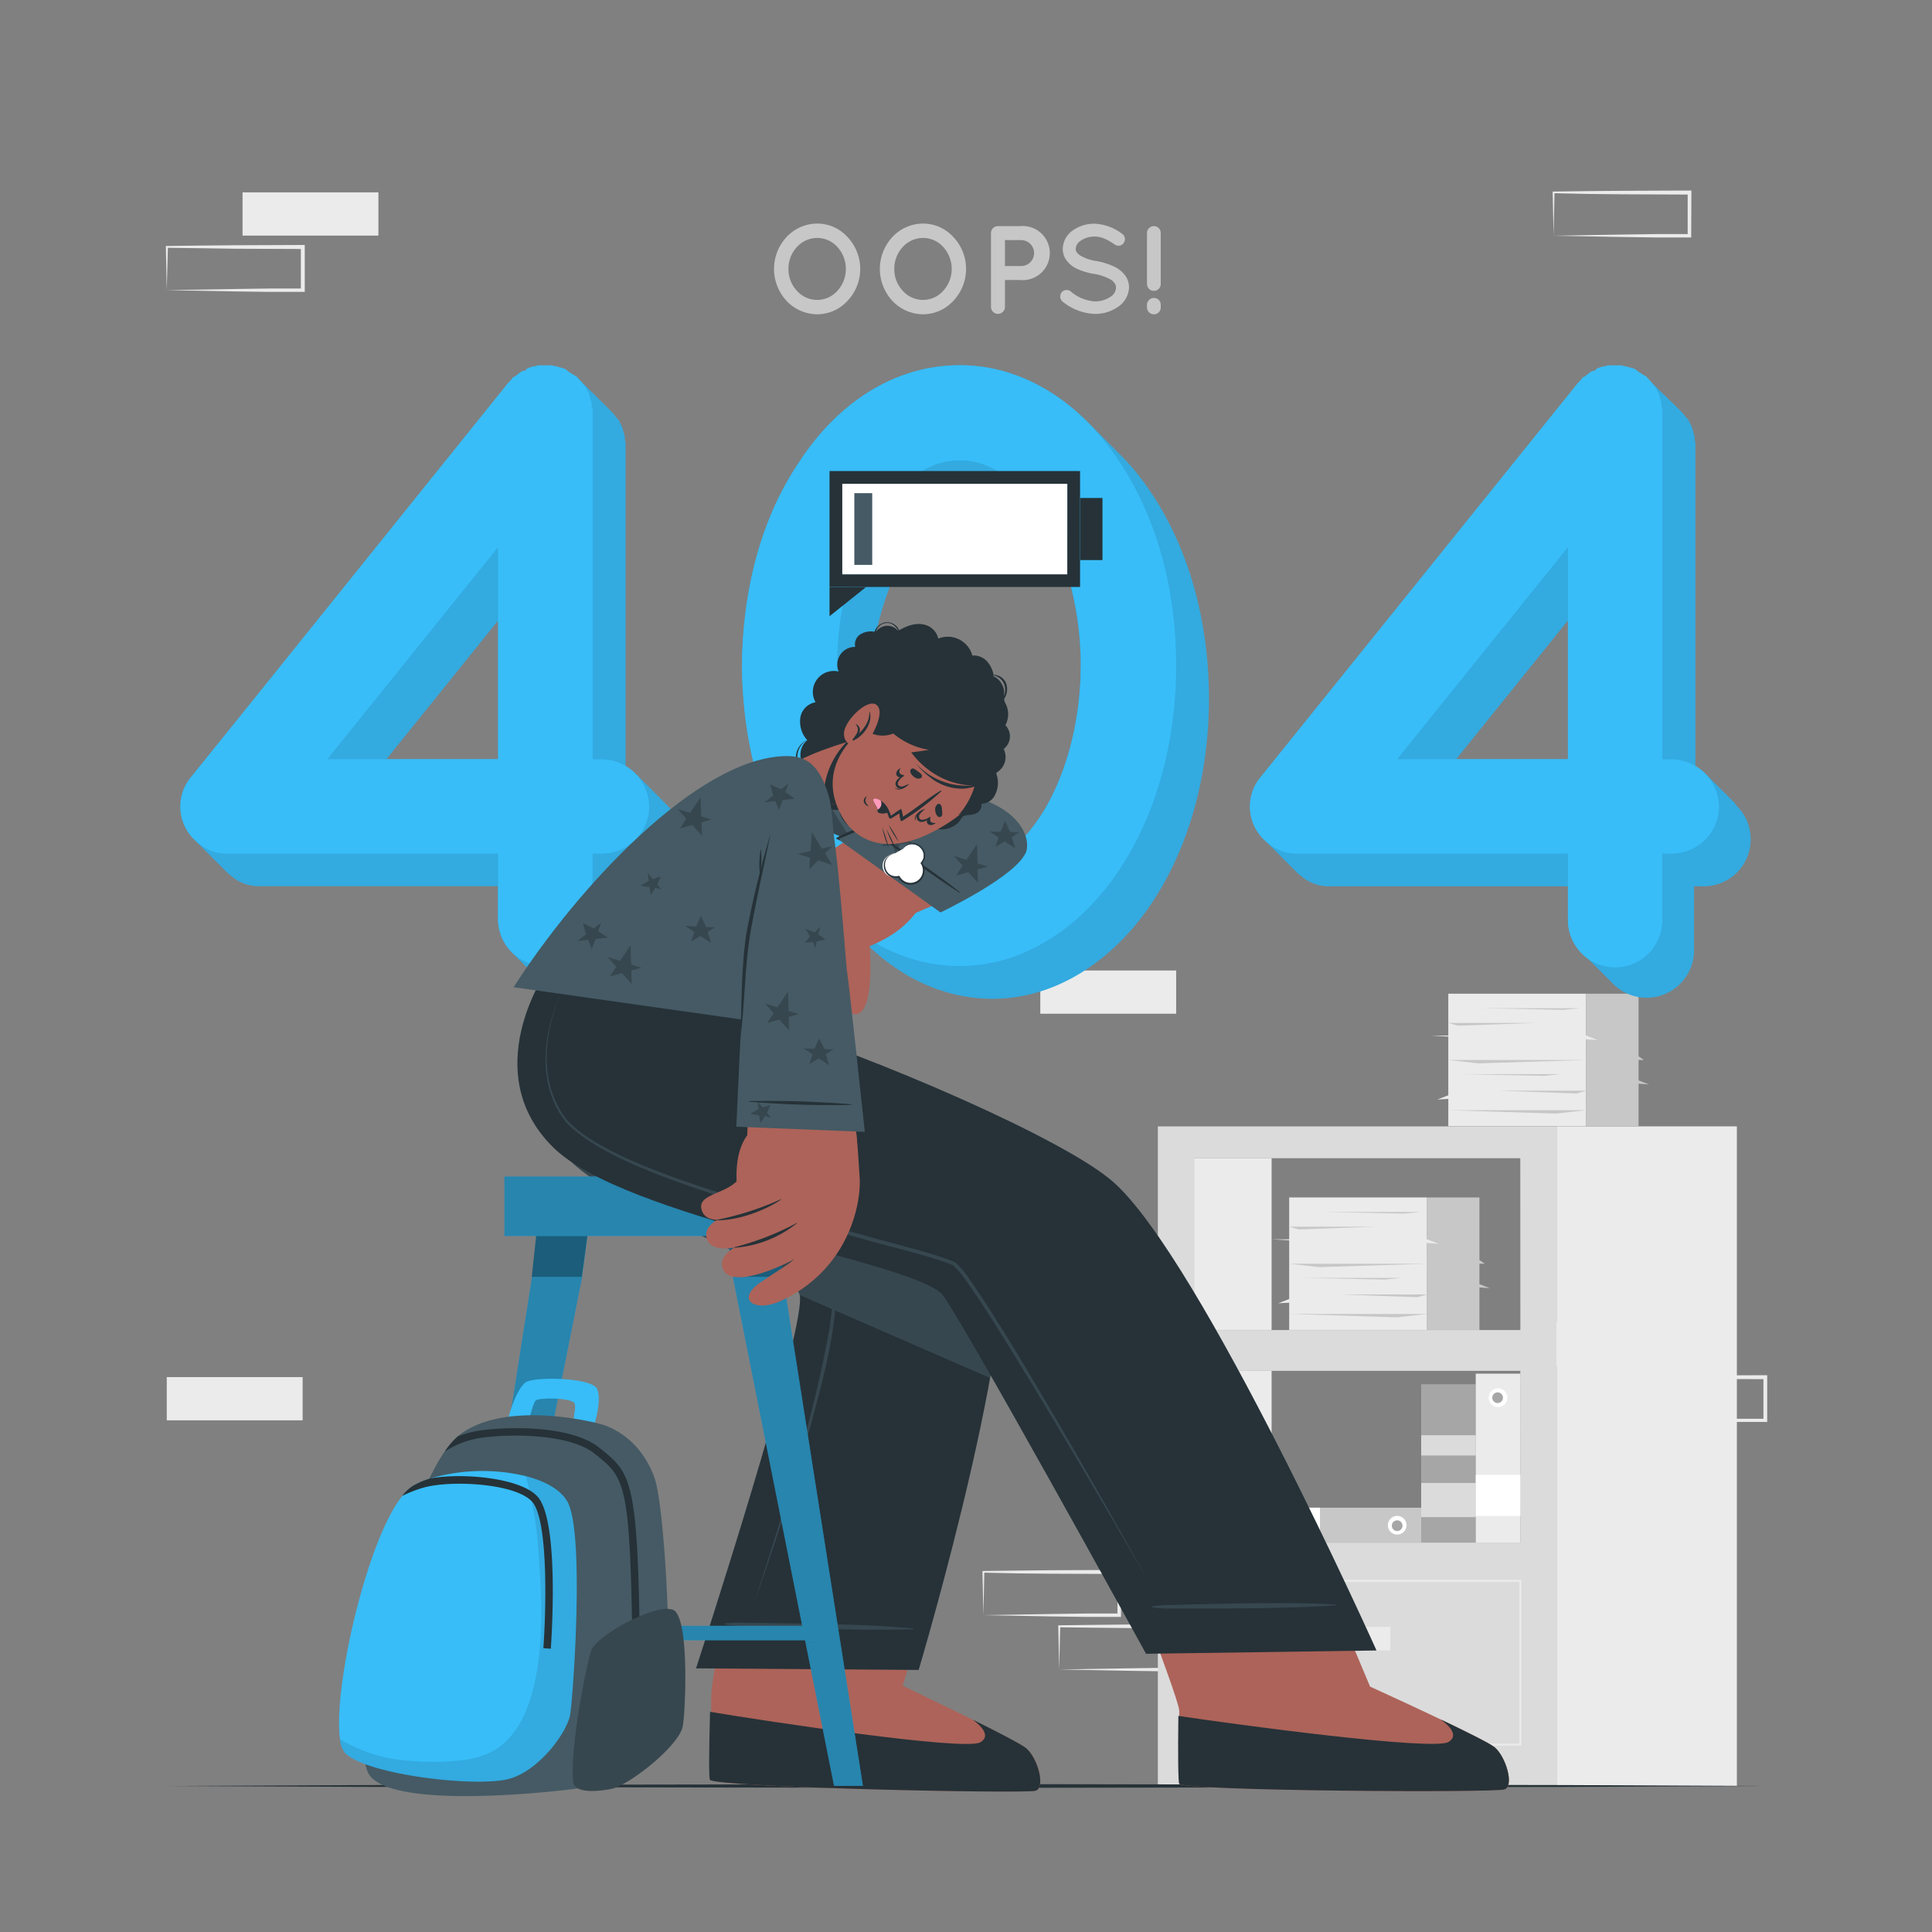 <svg xmlns="http://www.w3.org/2000/svg" viewBox="0 0 500 500"><rect x="0" y="0" width="500" height="500" fill="#808080" stroke="none"/><g id="freepik--background-complete--inject-68"><rect x="402.07" y="342.28" width="35.16" height="11.19" transform="translate(839.3 695.75) rotate(180)" style="fill:#ebebeb"></rect><rect x="269.23" y="251.16" width="35.16" height="11.19" transform="translate(573.62 513.51) rotate(180)" style="fill:#ebebeb"></rect><path d="M421.68,367.58l17.7-.29,8.75-.12,8.71,0-.46.45,0-11.19.5.5-17.58-.07-8.79-.08-8.79-.11.24-.24Zm0,0-.23-11.19v-.23h.24l8.79-.11,8.79-.08,17.58-.07h.5v.5l0,11.19V368h-.45L448,368l-8.83-.12Z" style="fill:#ebebeb"></path><path d="M254.5,418l17.7-.3,8.75-.12,8.71,0-.46.46,0-11.19.5.49-17.58-.06-8.79-.09L254.5,407l.24-.23Zm0,0-.24-11.19v-.24h.24l8.79-.11,8.79-.09,17.58-.06h.5v.51L290.11,418v.45h-.45l-8.87,0-8.83-.12Z" style="fill:#ebebeb"></path><path d="M274.11,432.06l17.7-.3,8.75-.12,8.71,0-.46.45,0-11.18.5.49-17.58-.06-8.79-.09-8.79-.11.24-.23Zm0,0-.24-11.19v-.24h.24l8.79-.11,8.79-.09,17.58-.06h.5v.51l0,11.18v.46h-.45l-8.87,0-8.83-.12Z" style="fill:#ebebeb"></path><rect x="293.65" y="406.76" width="35.16" height="11.19" transform="translate(622.45 824.7) rotate(180)" style="fill:#ebebeb"></rect><rect x="43.16" y="356.39" width="35.16" height="11.19" transform="translate(121.48 723.97) rotate(180)" style="fill:#ebebeb"></rect><rect x="62.77" y="49.79" width="35.16" height="11.19" transform="translate(160.7 110.76) rotate(180)" style="fill:#ebebeb"></rect><path d="M43.16,75.09l17.7-.3,8.75-.12,8.71,0-.46.46,0-11.19.5.5-17.58-.07L52,64.24l-8.79-.11.24-.23Zm0,0L42.92,63.9v-.24h.24L52,63.55l8.79-.08,17.58-.07h.5v.5l0,11.19v.45h-.45l-8.87,0-8.83-.12Z" style="fill:#ebebeb"></path><path d="M402.07,61l17.7-.3,8.75-.12,8.71,0-.46.46,0-11.19.5.5-17.58-.07-8.79-.09L402.07,50l.24-.23Zm0,0-.24-11.19v-.24h.24l8.79-.11,8.79-.08,17.58-.07h.5v.5L437.68,61v.45h-.45l-8.87,0-8.83-.12Z" style="fill:#ebebeb"></path><path d="M299.65,291.5V462.21H402.84V291.5Zm93.82,107.71H309V354.77h84.45Zm0-55H309V299.75h84.45Z" style="fill:#dbdbdb"></path><rect x="402.84" y="291.5" width="46.66" height="170.7" style="fill:#ebebeb"></rect><rect x="309.02" y="299.75" width="20.07" height="44.44" style="fill:#ebebeb"></rect><path d="M393.72,451.75H309.29V408.88h84.43Zm-83.93-.5h83.43V409.38H309.79Z" style="fill:#ebebeb"></path><rect x="343.17" y="421.05" width="16.67" height="6.09" style="fill:#ebebeb"></rect><rect x="309.02" y="354.78" width="20.07" height="44.44" style="fill:#ebebeb"></rect><rect x="354.38" y="371.67" width="40.97" height="14.12" transform="translate(753.59 3.87) rotate(90)" style="fill:#a6a6a6"></rect><rect x="370.44" y="381.15" width="8.84" height="14.12" transform="translate(763.07 13.35) rotate(90)" style="fill:#dbdbdb"></rect><rect x="372.24" y="367" width="5.24" height="14.12" transform="translate(748.92 -0.8) rotate(90)" style="fill:#dbdbdb"></rect><rect x="374.82" y="257.17" width="35.68" height="34.29" style="fill:#ebebeb"></rect><rect x="410.5" y="257.17" width="13.56" height="34.29" style="fill:#c7c7c7"></rect><polygon points="374.81 274.32 410.5 274.32 382.63 275.2 374.81 274.32" style="fill:#c7c7c7"></polygon><polygon points="410.5 287.32 374.81 287.32 402.68 288.2 410.5 287.32" style="fill:#c7c7c7"></polygon><polygon points="374.81 264.73 397.42 264.73 377.32 265.45 374.81 264.73" style="fill:#c7c7c7"></polygon><polygon points="410.5 282.27 387.89 282.27 407.99 282.99 410.5 282.27" style="fill:#c7c7c7"></polygon><polygon points="383.37 260.92 408.87 260.92 404.62 261.35 383.37 260.92" style="fill:#c7c7c7"></polygon><polygon points="378.28 277.99 403.78 277.99 399.53 278.43 378.28 277.99" style="fill:#c7c7c7"></polygon><polygon points="393.96 268 410.5 268 413.45 269.15 393.96 268" style="fill:#ebebeb"></polygon><polygon points="370.26 268 386.8 268 389.75 269.15 370.26 268" style="fill:#ebebeb"></polygon><polygon points="391.48 283.41 374.94 283.41 371.99 284.56 391.48 283.41" style="fill:#ebebeb"></polygon><polygon points="410.5 279.5 423.78 279.5 426.73 280.65 410.5 279.5" style="fill:#c7c7c7"></polygon><polygon points="415.13 274.32 425.43 274.32 424.06 273.38 415.13 274.32" style="fill:#c7c7c7"></polygon><rect x="333.64" y="309.9" width="35.68" height="34.29" style="fill:#ebebeb"></rect><rect x="369.32" y="309.9" width="13.56" height="34.29" style="fill:#c7c7c7"></rect><polygon points="333.64 327.05 369.32 327.05 341.46 327.93 333.64 327.05" style="fill:#c7c7c7"></polygon><polygon points="369.32 340.05 333.64 340.05 361.51 340.93 369.32 340.05" style="fill:#c7c7c7"></polygon><polygon points="333.64 317.46 356.24 317.46 336.15 318.18 333.64 317.46" style="fill:#c7c7c7"></polygon><polygon points="369.32 335 346.72 335 366.81 335.72 369.32 335" style="fill:#c7c7c7"></polygon><polygon points="342.2 313.65 367.69 313.65 363.44 314.08 342.2 313.65" style="fill:#c7c7c7"></polygon><polygon points="337.11 330.72 362.6 330.72 358.35 331.15 337.11 330.72" style="fill:#c7c7c7"></polygon><polygon points="352.79 320.73 369.32 320.73 372.28 321.88 352.79 320.73" style="fill:#ebebeb"></polygon><polygon points="329.09 320.73 345.62 320.73 348.58 321.88 329.09 320.73" style="fill:#ebebeb"></polygon><polygon points="350.31 336.14 333.77 336.14 330.81 337.29 350.31 336.14" style="fill:#ebebeb"></polygon><polygon points="369.32 332.23 382.6 332.23 385.56 333.38 369.32 332.23" style="fill:#c7c7c7"></polygon><polygon points="373.96 327.05 384.26 327.05 382.88 326.11 373.96 327.05" style="fill:#c7c7c7"></polygon><rect x="381.92" y="355.5" width="11.55" height="43.71" style="fill:#ebebeb"></rect><path d="M387.7,364.13a2.41,2.41,0,1,1,2.4-2.41A2.41,2.41,0,0,1,387.7,364.13Z" style="fill:#fff"></path><path d="M387.7,363.1a1.38,1.38,0,1,1,0-2.75,1.38,1.38,0,0,1,0,2.75Z" style="fill:#a6a6a6"></path><rect x="382.38" y="381.23" width="10.63" height="11.55" transform="translate(774.71 -0.69) rotate(90)" style="fill:#fff"></rect><rect x="324.09" y="390.19" width="43.71" height="9.09" style="fill:#c7c7c7"></rect><path d="M359.18,394.73a2.41,2.41,0,1,1,2.4,2.41A2.39,2.39,0,0,1,359.18,394.73Z" style="fill:#fff"></path><path d="M360.21,394.73a1.38,1.38,0,0,1,2.75,0,1.38,1.38,0,1,1-2.75,0Z" style="fill:#a6a6a6"></path><rect x="330.98" y="390.19" width="10.63" height="9.09" transform="translate(672.59 789.46) rotate(180)" style="fill:#fff"></rect></g><g id="freepik--Floor--inject-68"><polygon points="43.34 462.21 95.01 461.97 146.67 461.88 250 461.71 353.33 461.88 404.99 461.97 456.66 462.21 404.99 462.46 353.33 462.54 250 462.71 146.67 462.54 95.01 462.45 43.34 462.21" style="fill:#263238"></polygon></g><g id="freepik--Number--inject-68"><path d="M172.41,208.15s0,0,0,0a10.83,10.83,0,0,0-.83-.83h0a8.33,8.33,0,0,0-.84-.84s0,0,0,0a11,11,0,0,0-.83-.84s0,0,0,0a9.29,9.29,0,0,0-.83-.83s0,0,0,0a8.33,8.33,0,0,0-.84-.84h0a11,11,0,0,0-.83-.84h0a11,11,0,0,0-.84-.83h0a8.33,8.33,0,0,0-.84-.84h0a10.83,10.83,0,0,0-.83-.83s0,0,0,0a13,13,0,0,0-3-2.38v-83.6c0-.44-.22-.67-.22-1.11a2.4,2.4,0,0,0-.22-1.33c0-.23-.22-.67-.22-.89a8,8,0,0,0-.45-1.34,1.66,1.66,0,0,1-.44-.89,5.58,5.58,0,0,0-.89-1.1c-.23-.23-.44-.67-.67-.9l-.89-.89c0-.13-.17-.27-.36-.36l-.44-.44,0,0c0-.14-.17-.27-.37-.36s-.25-.26-.44-.44l0,0c0-.13-.17-.27-.36-.36l-.44-.44,0,0c0-.13-.17-.27-.36-.36l-.44-.44,0,0c0-.14-.17-.27-.36-.36l-.44-.44,0,0c0-.13-.17-.27-.36-.36l-.44-.44-.05,0c0-.13-.17-.27-.36-.36l-.44-.44,0,0c0-.14-.17-.27-.36-.36l-.44-.44-.05-.05c0-.13-.17-.27-.36-.36l-.44-.44-.05,0c0-.14-.17-.28-.36-.37l-.48-.48c0-.22-.44-.44-.67-.44a.21.21,0,0,0-.21-.23c-.45-.21-.68-.44-1.12-.66-.23-.23-.67-.44-1.11-.89-.22,0-.66-.22-.89-.22-.44-.22-1.11-.22-1.33-.45a2.15,2.15,0,0,1-1.12-.21h-3.77a1.39,1.39,0,0,1-.89.21c-.66.23-1.1.23-1.33.45-.44,0-.67.22-.89.67a2.32,2.32,0,0,0-1.33.44c-.22.22-.67.45-.89.66a2.26,2.26,0,0,1-1.11.67,2.78,2.78,0,0,1-.67.89c-.22.23-.22.44-.44.44L49.4,201.14a11.89,11.89,0,0,0,1.1,16.35,8.43,8.43,0,0,0,.85.84,6.83,6.83,0,0,0,.85.85A8.43,8.43,0,0,0,53,220a8.43,8.43,0,0,0,.85.84,6.83,6.83,0,0,0,.85.85,8.43,8.43,0,0,0,.84.85,7.5,7.5,0,0,0,.85.84,6.83,6.83,0,0,0,.85.85,8.43,8.43,0,0,0,.84.85,12.71,12.71,0,0,0,1.74,1.6,10.88,10.88,0,0,0,7.55,2.66h61.51v8.42a12.13,12.13,0,0,0,4,9.12l0,0c.26.29.53.56.81.82l0,0a10.7,10.7,0,0,0,.83.82l0,0q.39.42.81.81l0,0a10.83,10.83,0,0,0,.83.83l0,0q.39.42.81.81l0,0a10.72,10.72,0,0,0,.82.83l0,0c.25.28.53.56.81.82,0,0,0,0,0,0,.26.29.54.56.82.82l0,0q.39.42.81.81s0,0,0,0a12.28,12.28,0,0,0,21.28-8.29V229.37H164a12.16,12.16,0,0,0,8.38-21.22Zm-43.49-47.57v35.9H100Z" style="fill:#38BDF8"></path><path d="M172.41,208.15s0,0,0,0a10.83,10.83,0,0,0-.83-.83h0a8.33,8.33,0,0,0-.84-.84s0,0,0,0a11,11,0,0,0-.83-.84s0,0,0,0a9.29,9.29,0,0,0-.83-.83s0,0,0,0a8.33,8.33,0,0,0-.84-.84h0a11,11,0,0,0-.83-.84h0a11,11,0,0,0-.84-.83h0a8.33,8.33,0,0,0-.84-.84h0a10.83,10.83,0,0,0-.83-.83s0,0,0,0a13,13,0,0,0-3-2.38v-83.6c0-.44-.22-.67-.22-1.11a2.4,2.4,0,0,0-.22-1.33c0-.23-.22-.67-.22-.89a8,8,0,0,0-.45-1.34,1.66,1.66,0,0,1-.44-.89,5.58,5.58,0,0,0-.89-1.1c-.23-.23-.44-.67-.67-.9l-.89-.89c0-.13-.17-.27-.36-.36l-.44-.44,0,0c0-.14-.17-.27-.37-.36s-.25-.26-.44-.44l0,0c0-.13-.17-.27-.36-.36l-.44-.44,0,0c0-.13-.17-.27-.36-.36l-.44-.44,0,0c0-.14-.17-.27-.36-.36l-.44-.44,0,0c0-.13-.17-.27-.36-.36l-.44-.44-.05,0c0-.13-.17-.27-.36-.36l-.44-.44,0,0c0-.14-.17-.27-.36-.36l-.44-.44-.05-.05c0-.13-.17-.27-.36-.36l-.44-.44-.05,0c0-.14-.17-.28-.36-.37l-.48-.48c0-.22-.44-.44-.67-.44a.21.21,0,0,0-.21-.23c-.45-.21-.68-.44-1.12-.66-.23-.23-.67-.44-1.11-.89-.22,0-.66-.22-.89-.22-.44-.22-1.11-.22-1.33-.45a2.15,2.15,0,0,1-1.12-.21h-3.77a1.39,1.39,0,0,1-.89.21c-.66.23-1.1.23-1.33.45-.44,0-.67.22-.89.67a2.32,2.32,0,0,0-1.33.44c-.22.22-.67.45-.89.66a2.26,2.26,0,0,1-1.11.67,2.78,2.78,0,0,1-.67.89c-.22.23-.22.44-.44.44L49.4,201.14a11.89,11.89,0,0,0,1.1,16.35,8.43,8.43,0,0,0,.85.84,6.83,6.83,0,0,0,.85.85A8.43,8.43,0,0,0,53,220a8.43,8.43,0,0,0,.85.84,6.83,6.83,0,0,0,.85.85,8.43,8.43,0,0,0,.84.85,7.5,7.5,0,0,0,.85.84,6.83,6.83,0,0,0,.85.85,8.43,8.43,0,0,0,.84.85,12.71,12.71,0,0,0,1.74,1.6,10.88,10.88,0,0,0,7.55,2.66h61.51v8.42a12.13,12.13,0,0,0,4,9.12l0,0c.26.29.53.56.81.82l0,0a10.7,10.7,0,0,0,.83.82l0,0q.39.42.81.81l0,0a10.83,10.83,0,0,0,.83.83l0,0q.39.42.81.81l0,0a10.72,10.72,0,0,0,.82.83l0,0c.25.28.53.56.81.82,0,0,0,0,0,0,.26.29.54.56.82.82l0,0q.39.42.81.81s0,0,0,0a12.28,12.28,0,0,0,21.28-8.29V229.37H164a12.16,12.16,0,0,0,8.38-21.22Zm-43.49-47.57v35.9H100Z" style="opacity:0.1"></path><path d="M168,208.69a12.23,12.23,0,0,1-12.44,12.22h-2.22v16.88a12.22,12.22,0,0,1-24.44,0V220.91H59a10.89,10.89,0,0,1-7.56-2.66,11.9,11.9,0,0,1-2-17.11L131.58,99c.22,0,.22-.22.44-.44a2.81,2.81,0,0,0,.67-.89A2.34,2.34,0,0,0,133.8,97c.22-.23.67-.45.89-.67a2.42,2.42,0,0,1,1.33-.45c.22-.44.45-.66.89-.66.22-.22.67-.22,1.34-.45a1.32,1.32,0,0,0,.88-.22h3.78a2,2,0,0,0,1.11.22c.22.23.89.23,1.33.45.22,0,.67.22.89.22.45.44.89.67,1.11.89.44.22.67.44,1.11.67a.22.22,0,0,1,.22.22c.23,0,.67.22.67.44l.89.89c.22.22.44.67.66.89a5.39,5.39,0,0,1,.89,1.11,1.72,1.72,0,0,0,.45.89,9,9,0,0,1,.44,1.33c0,.22.22.67.22.89a2.31,2.31,0,0,1,.23,1.33c0,.45.22.67.22,1.11v90.41h2.22A12.37,12.37,0,0,1,168,208.69Zm-39.1-67.08-44.2,54.87h44.2Z" style="fill:#38BDF8"></path><path d="M298,127.64a62.6,62.6,0,0,0-8.7-10.58,3.32,3.32,0,0,0-.38-.37,1.14,1.14,0,0,0-.11-.11,3.31,3.31,0,0,0-.32-.33c-.28-.3-.58-.59-.88-.88,0,0-.05-.06-.08-.07l-.3-.3a1.14,1.14,0,0,0-.11-.11c-.11-.12-.21-.23-.32-.33-.28-.31-.59-.59-.88-.88a.25.25,0,0,0-.08-.07l-.3-.3a1.36,1.36,0,0,0-.12-.12c-.1-.11-.2-.22-.31-.32-.29-.31-.59-.59-.88-.89l-.08-.06-.31-.31a1.14,1.14,0,0,0-.11-.11,3.31,3.31,0,0,0-.32-.33c-.28-.3-.58-.58-.88-.88l-.08-.07a2.83,2.83,0,0,0-.3-.3l-.11-.11c-8.92-9.2-20.56-15.28-33.6-15.28-17.55,0-32,10.43-41.32,24.64-9.77,14.22-14.88,32.67-15.1,53.09.22,20.22,5.33,38.87,15.1,53.09a65.9,65.9,0,0,0,8.6,10.43l.44.43a.17.17,0,0,1,.06.06l.79.79.4.41.44.43a.12.12,0,0,1,.06.06l.79.79c.13.15.27.28.41.42l.44.43.05.05.79.79c.14.15.27.29.41.42l.44.43a.1.1,0,0,1,.05.06c.26.27.54.53.79.79l.41.41.44.43.06.06c.26.27.53.53.79.79,8.78,8.77,20.1,14.65,33.12,14.65,17.1,0,31.76-10.67,41.1-24.66,9.54-14.22,14.88-32.88,14.88-53.09C312.83,160.3,307.49,141.86,298,127.64ZM269,211.58c-6.44,9.55-13.77,13.77-20.65,13.77a20.37,20.37,0,0,1-11.72-4c-.31-.4-.62-.83-.92-1.27-6.22-9.33-10.67-23.54-10.67-39.32,0-16,4.45-30,10.67-39.54,6.67-9.33,14.22-13.77,21.1-13.55A18.6,18.6,0,0,1,268,131.28c.35.48.7.95,1,1.45,6.22,9.55,10.67,23.54,10.67,39.53C279.71,188,275.26,202.25,269,211.58Z" style="fill:#38BDF8"></path><path d="M298,127.64a62.6,62.6,0,0,0-8.7-10.58,3.32,3.32,0,0,0-.38-.37,1.14,1.14,0,0,0-.11-.11,3.31,3.31,0,0,0-.32-.33c-.28-.3-.58-.59-.88-.88,0,0-.05-.06-.08-.07l-.3-.3a1.14,1.14,0,0,0-.11-.11c-.11-.12-.21-.23-.32-.33-.28-.31-.59-.59-.88-.88a.25.25,0,0,0-.08-.07l-.3-.3a1.36,1.36,0,0,0-.12-.12c-.1-.11-.2-.22-.31-.32-.29-.31-.59-.59-.88-.89l-.08-.06-.31-.31a1.14,1.14,0,0,0-.11-.11,3.31,3.31,0,0,0-.32-.33c-.28-.3-.58-.58-.88-.88l-.08-.07a2.83,2.83,0,0,0-.3-.3l-.11-.11c-8.92-9.2-20.56-15.28-33.6-15.28-17.55,0-32,10.43-41.32,24.64-9.77,14.22-14.88,32.67-15.1,53.09.22,20.22,5.33,38.87,15.1,53.09a65.9,65.9,0,0,0,8.6,10.43l.44.43a.17.17,0,0,1,.06.06l.79.79.4.41.44.43a.12.12,0,0,1,.06.06l.79.79c.13.15.27.28.41.42l.44.43.05.05.79.79c.14.15.27.29.41.42l.44.43a.1.1,0,0,1,.05.06c.26.27.54.53.79.79l.41.41.44.43.06.06c.26.27.53.53.79.79,8.78,8.77,20.1,14.65,33.12,14.65,17.1,0,31.76-10.67,41.1-24.66,9.54-14.22,14.88-32.88,14.88-53.09C312.83,160.3,307.49,141.86,298,127.64ZM269,211.58c-6.44,9.55-13.77,13.77-20.65,13.77a20.37,20.37,0,0,1-11.72-4c-.31-.4-.62-.83-.92-1.27-6.22-9.33-10.67-23.54-10.67-39.32,0-16,4.45-30,10.67-39.54,6.67-9.33,14.22-13.77,21.1-13.55A18.6,18.6,0,0,1,268,131.28c.35.48.7.95,1,1.45,6.22,9.55,10.67,23.54,10.67,39.53C279.71,188,275.26,202.25,269,211.58Z" style="opacity:0.1"></path><path d="M192,172.27c.22-20.44,5.33-38.88,15.1-53.09,9.33-14.22,23.77-24.66,41.32-24.66,17.1,0,31.76,10.44,41.09,24.66,9.55,14.21,14.88,32.65,14.88,53.09,0,20.21-5.33,38.87-14.88,53.08-9.33,14-24,24.66-41.09,24.66-17.55,0-32-10.66-41.32-24.66C197.3,211.14,192.19,192.48,192,172.27Zm87.74,0c0-16-4.45-30-10.67-39.54-6.44-9.33-13.77-13.77-20.65-13.55-6.89-.22-14.44,4.22-21.1,13.55-6.22,9.55-10.67,23.54-10.67,39.54,0,15.77,4.45,30,10.67,39.31,6.66,9.55,14.21,13.77,21.1,13.77s14.21-4.22,20.65-13.77C275.26,202.25,279.71,188,279.71,172.27Z" style="fill:#38BDF8"></path><path d="M449.28,208.15s0,0,0,0c-.28-.29-.56-.57-.84-.83h0a11.09,11.09,0,0,0-.84-.84s0,0,0,0c-.27-.29-.55-.58-.83-.84,0,0,0,0,0,0-.27-.29-.56-.57-.84-.83,0,0,0,0,0,0a11.09,11.09,0,0,0-.84-.84h0c-.27-.29-.55-.58-.83-.84h0c-.27-.29-.56-.57-.84-.83h0c-.27-.3-.55-.58-.83-.84h0c-.27-.29-.55-.57-.83-.83,0,0,0,0,0,0a12.3,12.3,0,0,0-3-2.38v-83.6c0-.44-.22-.67-.22-1.11a2.4,2.4,0,0,0-.22-1.33c0-.23-.22-.67-.22-.89a8,8,0,0,0-.45-1.34,1.73,1.73,0,0,1-.44-.89,5.23,5.23,0,0,0-.89-1.1c-.23-.23-.44-.67-.67-.9l-.89-.89c0-.13-.17-.27-.36-.36l-.44-.44,0,0c0-.14-.17-.27-.36-.36l-.45-.44,0,0c0-.13-.17-.27-.36-.36l-.44-.44-.05,0c0-.13-.17-.27-.36-.36l-.44-.44,0,0c0-.14-.17-.27-.36-.36l-.44-.44-.05,0c0-.13-.17-.27-.36-.36l-.44-.44-.05,0c0-.13-.17-.27-.36-.36l-.44-.44,0,0c0-.14-.17-.27-.36-.36l-.44-.44-.05-.05c0-.13-.17-.27-.36-.36l-.44-.44-.05,0c0-.14-.16-.28-.36-.37l-.48-.48c0-.22-.44-.44-.67-.44a.22.22,0,0,0-.22-.23c-.44-.21-.67-.44-1.11-.66-.23-.23-.67-.44-1.11-.89-.22,0-.66-.22-.89-.22-.44-.22-1.1-.22-1.33-.45a2.15,2.15,0,0,1-1.12-.21H416a1.39,1.39,0,0,1-.89.21c-.66.23-1.1.23-1.33.45-.44,0-.66.22-.89.67a2.34,2.34,0,0,0-1.33.44c-.22.22-.67.45-.88.66a2.36,2.36,0,0,1-1.12.67,3.11,3.11,0,0,1-.67.89c-.22.23-.22.44-.44.44L326.26,201.14a11.89,11.89,0,0,0,1.1,16.35,8.43,8.43,0,0,0,.85.84,6.83,6.83,0,0,0,.85.85,101,101,0,0,0,1.69,1.69,6.83,6.83,0,0,0,.85.85,8.43,8.43,0,0,0,.84.85,7.5,7.5,0,0,0,.85.84,6.83,6.83,0,0,0,.85.85,8.43,8.43,0,0,0,.84.85,12.71,12.71,0,0,0,1.74,1.6,10.88,10.88,0,0,0,7.55,2.66h61.51v8.42a12.14,12.14,0,0,0,4,9.12s0,0,0,0a10.72,10.72,0,0,0,.82.83l0,0c.26.28.53.55.82.81,0,0,0,0,0,0,.26.29.54.56.82.82l0,0c.26.29.53.56.81.82l0,0a10.7,10.7,0,0,0,.83.82l0,0q.39.42.81.81l0,0c.26.29.55.57.83.83l0,0q.39.42.81.81l0,0a10.72,10.72,0,0,0,.82.83l0,0a12.27,12.27,0,0,0,21.26-8.3V229.37h2.22a12.16,12.16,0,0,0,8.39-21.22Zm-43.5-47.57v35.9H376.85Z" style="fill:#38BDF8"></path><path d="M449.28,208.15s0,0,0,0c-.28-.29-.56-.57-.84-.83h0a11.09,11.09,0,0,0-.84-.84s0,0,0,0c-.27-.29-.55-.58-.83-.84,0,0,0,0,0,0-.27-.29-.56-.57-.84-.83,0,0,0,0,0,0a11.09,11.09,0,0,0-.84-.84h0c-.27-.29-.55-.58-.83-.84h0c-.27-.29-.56-.57-.84-.83h0c-.27-.3-.55-.58-.83-.84h0c-.27-.29-.55-.57-.83-.83,0,0,0,0,0,0a12.3,12.3,0,0,0-3-2.38v-83.6c0-.44-.22-.67-.22-1.11a2.4,2.4,0,0,0-.22-1.33c0-.23-.22-.67-.22-.89a8,8,0,0,0-.45-1.34,1.73,1.73,0,0,1-.44-.89,5.23,5.23,0,0,0-.89-1.1c-.23-.23-.44-.67-.67-.9l-.89-.89c0-.13-.17-.27-.36-.36l-.44-.44,0,0c0-.14-.17-.27-.36-.36l-.45-.44,0,0c0-.13-.17-.27-.36-.36l-.44-.44-.05,0c0-.13-.17-.27-.36-.36l-.44-.44,0,0c0-.14-.17-.27-.36-.36l-.44-.44-.05,0c0-.13-.17-.27-.36-.36l-.44-.44-.05,0c0-.13-.17-.27-.36-.36l-.44-.44,0,0c0-.14-.17-.27-.36-.36l-.44-.44-.05-.05c0-.13-.17-.27-.36-.36l-.44-.44-.05,0c0-.14-.16-.28-.36-.37l-.48-.48c0-.22-.44-.44-.67-.44a.22.22,0,0,0-.22-.23c-.44-.21-.67-.44-1.11-.66-.23-.23-.67-.44-1.11-.89-.22,0-.66-.22-.89-.22-.44-.22-1.1-.22-1.33-.45a2.15,2.15,0,0,1-1.12-.21H416a1.39,1.39,0,0,1-.89.21c-.66.23-1.1.23-1.33.45-.44,0-.66.22-.89.67a2.34,2.34,0,0,0-1.33.44c-.22.22-.67.45-.88.66a2.36,2.36,0,0,1-1.12.67,3.11,3.11,0,0,1-.67.89c-.22.23-.22.44-.44.44L326.26,201.14a11.89,11.89,0,0,0,1.1,16.35,8.43,8.43,0,0,0,.85.84,6.83,6.83,0,0,0,.85.85,101,101,0,0,0,1.69,1.69,6.83,6.83,0,0,0,.85.85,8.43,8.43,0,0,0,.84.85,7.5,7.5,0,0,0,.85.84,6.83,6.83,0,0,0,.85.85,8.43,8.43,0,0,0,.84.85,12.71,12.71,0,0,0,1.74,1.6,10.88,10.88,0,0,0,7.55,2.66h61.51v8.42a12.14,12.14,0,0,0,4,9.12s0,0,0,0a10.72,10.72,0,0,0,.82.83l0,0c.26.28.53.55.82.81,0,0,0,0,0,0,.26.29.54.56.82.82l0,0c.26.29.53.56.81.82l0,0a10.7,10.7,0,0,0,.83.82l0,0q.39.42.81.81l0,0c.26.29.55.57.83.83l0,0q.39.42.81.81l0,0a10.72,10.72,0,0,0,.82.83l0,0a12.27,12.27,0,0,0,21.26-8.3V229.37h2.22a12.16,12.16,0,0,0,8.39-21.22Zm-43.5-47.57v35.9H376.85Z" style="opacity:0.1"></path><path d="M444.87,208.69a12.23,12.23,0,0,1-12.44,12.22h-2.22v16.88a12.22,12.22,0,1,1-24.43,0V220.91h-70a10.91,10.91,0,0,1-7.56-2.66,11.89,11.89,0,0,1-2-17.11L408.44,99c.22,0,.22-.22.44-.44a2.81,2.81,0,0,0,.67-.89,2.34,2.34,0,0,0,1.11-.66c.23-.23.67-.45.89-.67a2.42,2.42,0,0,1,1.33-.45c.22-.44.45-.66.89-.66.22-.22.67-.22,1.33-.45a1.34,1.34,0,0,0,.89-.22h3.78a2,2,0,0,0,1.11.22c.22.23.89.23,1.33.45.23,0,.67.22.89.22.45.44.89.67,1.11.89.44.22.67.44,1.11.67a.22.22,0,0,1,.22.22c.23,0,.67.22.67.44l.89.89c.22.22.44.67.67.89a6.18,6.18,0,0,1,.89,1.11,1.69,1.69,0,0,0,.44.89,10.1,10.1,0,0,1,.45,1.33c0,.22.21.67.21.89A2.31,2.31,0,0,1,430,105c0,.45.22.67.22,1.11v90.41h2.22A12.37,12.37,0,0,1,444.87,208.69Zm-39.09-67.08-44.21,54.87h44.21Z" style="fill:#38BDF8"></path></g><g id="freepik--Text--inject-68"><path d="M219.34,61.35a12,12,0,0,1,0,16.5,10.68,10.68,0,0,1-7.79,3.49,11,11,0,0,1-8-3.49,12.15,12.15,0,0,1,0-16.5,10.9,10.9,0,0,1,8-3.49A10.57,10.57,0,0,1,219.34,61.35Zm-.43,8.25a8.46,8.46,0,0,0-2.21-5.7,7,7,0,0,0-5.15-2.32,7.11,7.11,0,0,0-5.29,2.32,8.28,8.28,0,0,0-2.21,5.7,8.17,8.17,0,0,0,2.21,5.68,7,7,0,0,0,10.44,0A8.36,8.36,0,0,0,218.91,69.6Z" style="fill:#c7c7c7"></path><path d="M246.73,61.35a12,12,0,0,1,0,16.5,10.68,10.68,0,0,1-7.79,3.49,11,11,0,0,1-8-3.49,12.15,12.15,0,0,1,0-16.5,10.9,10.9,0,0,1,8-3.49A10.57,10.57,0,0,1,246.73,61.35Zm-.43,8.25a8.46,8.46,0,0,0-2.21-5.7,7,7,0,0,0-5.15-2.32,7.11,7.11,0,0,0-5.29,2.32,8.28,8.28,0,0,0-2.21,5.7,8.17,8.17,0,0,0,2.21,5.68,7,7,0,0,0,10.44,0A8.36,8.36,0,0,0,246.3,69.6Z" style="fill:#c7c7c7"></path><path d="M264.08,72.47h-4v7.08a1.81,1.81,0,0,1-3.61,0V60.31a1.78,1.78,0,0,1,1.79-1.79h5.84a7,7,0,1,1,0,13.95Zm-4-3.62h4a3.36,3.36,0,1,0,0-6.71h-4Z" style="fill:#c7c7c7"></path><path d="M274.74,75.67a1.69,1.69,0,0,1,2.38-.23A10.65,10.65,0,0,0,283.34,78a7,7,0,0,0,4.08-1.21,2.91,2.91,0,0,0,1.4-2.34,1.84,1.84,0,0,0-.29-1.05,3.23,3.23,0,0,0-1-1,13,13,0,0,0-4.47-1.53H283a17.43,17.43,0,0,1-4.21-1.27,7,7,0,0,1-3-2.54,5,5,0,0,1-.75-2.68,6,6,0,0,1,2.61-4.76,9.62,9.62,0,0,1,5.64-1.73,12.82,12.82,0,0,1,7.11,2.61,1.68,1.68,0,0,1,.45,2.32,1.64,1.64,0,0,1-2.31.49c-1.66-1.11-3.26-2.09-5.25-2.09a6.23,6.23,0,0,0-3.65,1.11,2.59,2.59,0,0,0-1.24,2,1.56,1.56,0,0,0,.23.92,3,3,0,0,0,.88.84,11.16,11.16,0,0,0,4.07,1.44h.07a19,19,0,0,1,4.5,1.37,7.61,7.61,0,0,1,3.26,2.7,5.33,5.33,0,0,1,.78,2.78,6.3,6.3,0,0,1-2.8,5,10.24,10.24,0,0,1-6,1.86A14,14,0,0,1,275,78.05,1.73,1.73,0,0,1,274.74,75.67Z" style="fill:#c7c7c7"></path><path d="M296.84,73.48V60.31a1.81,1.81,0,0,1,1.8-1.79,1.78,1.78,0,0,1,1.76,1.79V73.48a1.77,1.77,0,0,1-1.76,1.8A1.8,1.8,0,0,1,296.84,73.48Zm1.8,7.86a1.79,1.79,0,0,1-1.8-1.79V78.9a1.82,1.82,0,0,1,1.8-1.8,1.78,1.78,0,0,1,1.76,1.8v.65A1.76,1.76,0,0,1,298.64,81.34Z" style="fill:#c7c7c7"></path></g><g id="freepik--Battery--inject-68"><path d="M214.68,121.9v30h64.84v-30Zm61.53,26.73H218V125.2h58.23Z" style="fill:#263238"></path><rect x="217.98" y="125.2" width="58.23" height="23.43" style="fill:#fff"></rect><rect x="221.1" y="127.63" width="4.63" height="18.56" style="fill:#455a64"></rect><rect x="279.55" y="128.88" width="5.77" height="16.07" style="fill:#263238"></rect><polygon points="214.68 151.93 214.68 159.48 224.13 151.93 214.68 151.93" style="fill:#263238"></polygon></g><g id="freepik--Character--inject-68"><path d="M268,463.44c-2.7.84-81.37-.85-84.24-2.77-.37-.24.65-8.66.28-19.8-.47-14.57,15.61-55.46,15.61-55.46l49.23,1-15.27,49.88s29,13.74,32,16.19S270.7,462.61,268,463.44Z" style="fill:#ad6359"></path><path d="M268,463.44c-2.69.84-81.37-.86-84.24-2.78-.35-.21-.27-7.58,0-17.64,14.26,2.39,66,10.22,69.94,7.89,2.77-1.63.32-4.17-1.95-5.88,6.5,3.24,12.57,6.36,13.82,7.41C268.51,454.87,270.7,462.62,268,463.44Z" style="fill:#263238"></path><path d="M237.75,432.18l-57.62-.41s29.4-90,26.76-96.95-44.7-21.61-57.74-33c-20.65-18-2.28-49.89-2.28-49.89l46.77,0s-3.2,14.38,3.05,24.51c0,0,52.06,19.41,61.13,37.13C267.51,332.47,237.75,432.18,237.75,432.18Z" style="fill:#263238"></path><path d="M187.59,420.15a26.85,26.85,0,0,1,4.57-.19l4.7.05,9.56.14c6.38.11,12.74.26,19.11.54,3.59.16,7.17.46,10.75.74a.11.11,0,0,1,0,.22c-12.77.33-25.5-.11-38.26-.6l-5.21-.21a30.42,30.42,0,0,1-5.22-.46C187.46,420.36,187.48,420.17,187.59,420.15Z" style="fill:#37474f"></path><path d="M256.24,356.62,207,335.17a1.2,1.2,0,0,0-.08-.35c-2.7-7.12-44.7-21.61-57.75-33-20.63-18.05-2.27-49.89-2.27-49.89l46.76,0s-3.18,14.38,3.06,24.51c0,0,52.06,19.41,61.14,37.14C261.29,320.31,259.71,337.43,256.24,356.62Z" style="fill:#37474f"></path><path d="M195.18,414.89c7.44-23.46,15.25-47,19.53-71.3.44-3.85,1.37-8.26-.07-11.91a13.85,13.85,0,0,0-3.93-4.41c-15-10.79-33.17-16.17-48.68-26.46-3.4-2.33-6.79-4.83-9.26-8.25-6.6-10.77-5.3-24.59-.83-35.9a44.56,44.56,0,0,0-1.85,5.88c-2.39,9.76-2.32,21,3.19,29.66,2.42,3.26,5.79,5.71,9.17,8C176.32,309,192,314.59,206.2,323c3.68,2.38,7.82,4.8,9.64,9a16.88,16.88,0,0,1,.44,5.53c-.77,10.31-3.54,20.34-6.17,30.28-4.39,15.87-9.47,31.53-14.93,47.06Z" style="fill:#37474f"></path><polygon points="187.65 315.07 189.76 331 215.85 462.17 223.32 462.17 202.72 331 201.05 315.07 187.65 315.07" style="fill:#38BDF8"></polygon><polygon points="187.65 315.07 189.76 331 215.85 462.17 223.32 462.17 202.72 331 201.05 315.07 187.65 315.07" style="opacity:0.3"></polygon><polygon points="117 462.17 124.47 462.17 150.56 331 152.68 315.07 139.28 315.07 137.6 331 117 462.17" style="fill:#38BDF8"></polygon><polygon points="117 462.17 124.47 462.17 150.56 331 152.68 315.07 139.28 315.07 137.6 331 117 462.17" style="opacity:0.3"></polygon><rect x="129.15" y="420.75" width="83.26" height="3.74" transform="translate(341.56 845.25) rotate(180)" style="fill:#38BDF8"></rect><rect x="129.15" y="420.75" width="83.26" height="3.74" transform="translate(341.56 845.25) rotate(180)" style="opacity:0.3"></rect><polygon points="202.72 330.44 189.76 330.44 187.65 315.07 201.05 315.07 202.72 330.44" style="opacity:0.3"></polygon><polygon points="137.6 330.44 150.56 330.44 152.68 315.07 139.28 315.07 137.6 330.44" style="opacity:0.3"></polygon><rect x="130.55" y="304.49" width="79.22" height="15.4" transform="translate(340.31 624.37) rotate(180)" style="fill:#38BDF8"></rect><rect x="130.55" y="304.49" width="79.22" height="15.4" transform="translate(340.31 624.37) rotate(180)" style="opacity:0.3"></rect><path d="M389.33,463.1c-2.68.89-81.21.44-84.1-1.42-.37-.23.21-8.26-.05-19-.09-3.52-20.55-55.79-20.55-55.79l49.14.16,20.81,49.45s29.19,13.26,32.16,15.65S392,462.23,389.33,463.1Z" style="fill:#ad6359"></path><path d="M389.33,463.1c-2.67.88-81.21.44-84.1-1.43-.35-.21-.39-7.56-.27-17.6,14.27,2.16,66,9.14,69.91,6.75,2.73-1.66.25-4.16-2-5.83,6.54,3.13,12.65,6.15,13.91,7.17C389.69,454.54,392,462.23,389.33,463.1Z" style="fill:#263238"></path><path d="M356.24,427.14,296.6,428s-49.18-89.43-52.93-93.19c-8.51-8.51-82.22-19.7-100.58-37.94-19.44-19.32-2-44.93-2-44.93H195s-.58,11.75,2.13,12.59c29.29,9.11,78.31,30.18,91,41.38C310.87,326,356.24,427.14,356.24,427.14Z" style="fill:#263238"></path><path d="M298.25,415.73a25.4,25.4,0,0,1,4.44-.35c1.53,0,3.05-.09,4.58-.12l9.32-.21c6.22-.12,12.43-.19,18.65-.14,3.5,0,7,.19,10.49.34a.11.11,0,0,1,0,.22c-12.43.79-24.85.82-37.3.79-1.69,0-3.39,0-5.08,0a28.16,28.16,0,0,1-5.11-.27C298.13,415.94,298.14,415.76,298.25,415.73Z" style="fill:#37474f"></path><path d="M146.4,254.49c-5.54,10.86-7.67,25.43.47,35.54,9.29,9.79,34.4,17,47.68,21.34,9.62,3,19.31,5.66,29,8.31,6,1.84,18,4.51,23.64,7a22.65,22.65,0,0,1,3.75,4.44c2.92,4.13,5.61,8.39,8.28,12.66s5.28,8.59,7.85,12.91c10.31,17.31,20.26,34.81,30.06,52.41-10.11-17.42-20.29-34.79-30.72-52-5.27-8.57-10.44-17.23-16.21-25.44a23,23,0,0,0-3.51-4.19c-5.42-2.35-17.58-5.1-23.4-6.85-9.71-2.67-19.4-5.41-29-8.4-13.49-4.47-38.38-11.72-47.84-21.85-8.17-10.3-5.8-25,0-35.9Z" style="fill:#37474f"></path><path d="M204.87,197.41c13.62-.28,39.6,5.08,51.31,10.22,7.95,3.5,10.14,8.9,9.54,12.15-1.63,9-35.66,2.87-36,1.53-.26-1-13.86-4.37-28.57-12.57C194.09,204.81,199,197.53,204.87,197.41Z" style="fill:#455a64"></path><path d="M250,209.25l.89-2.1-2.06.67-1.33-1.62.31,2.05-2.16,1.29,2.29.37.4,2,1.14-1.83,1.6.5Zm-27.33-5.63.47-2-1.44,1.49-2.33-.93,1.11,2-1.34,1.54,2.15-.23.58,1.58.39-1.68,2.21-.56Zm41.13,11.8-2.37-.11-1.33-2.83-1.21,2.74-2.89-.11,2.4,1.56-.83,2.47,2.4-1.44,2.7,1.76-.86-2.86Zm-30.28,1.05.77-2.18-1.89,1.44-2.85-1.34.83,2.88L228.12,219l2.84-.33.93,2.42.94-2.63,3.19-.37Zm19.43,7-.14-5-2.72,4.08-3.24-1,2.24,2.5-.28.45c2,.09,4.08.11,6,0l.81-.23Z" style="fill:#37474f"></path><path d="M220.48,217.59a145.94,145.94,0,0,1-19.33-8.85c-7.06-3.92-2.14-11.21,3.72-11.33.93,0,1.9,0,2.92,0Z" style="fill:#37474f"></path><path d="M265.06,220.29c-2.46,5.94-11.5,8.7-34.86,18.89-3.23,1.41-18.41-15-16.08-18,2.82-3.57,21.33-11.88,22.64-12.26C247.78,205.78,266.72,216.26,265.06,220.29Z" style="fill:#ad6359"></path><path d="M216.77,219.18s-9,5.91-12.69,10.46a37.91,37.91,0,0,0-7.38,16.55c-1.2,6.51.41,23.07,5.26,23.43,4.39.34,1.89-16.5,1.89-16.5s-.29,17.59,5.07,17,1.35-20,1.35-20,.11,18.09,5.55,16.62c4.1-1.1,1.46-18.86,1.46-18.86s.2,15.54,4.47,14.58c4.73-1,3.31-17.6,3.31-17.6,10.46-4.25,13.69-10.55,15.46-15.31C241,228.46,216.77,219.18,216.77,219.18Z" style="fill:#ad6359"></path><path d="M203.56,247c-.11,2.06-.23,4.15-.16,6.22s.23,4.13.49,6.18a34.85,34.85,0,0,0,1.81,7.89c-1.27-4.64-1.65-12-1.73-14.11s-.25-4.13-.33-6.19C203.64,247,203.56,247,203.56,247Z" style="fill:#263238"></path><path d="M211,246.62c0,2.64-.14,5.26-.05,7.91s.41,5.12.68,7.74c0,.2.12.12.11-.08-.17-2.63-.12-5.07-.26-7.7s-.37-5.25-.42-7.88C211.08,246.57,211,246.58,211,246.62Z" style="fill:#263238"></path><path d="M217.36,245.12a59.19,59.19,0,0,0,.85,12.1c0,.2.15.08.13-.12-.36-4-.67-7.17-.84-12A.07.07,0,0,0,217.36,245.12Z" style="fill:#263238"></path><path d="M216.73,217.06l26.67,19.08s20.24-9.62,22.2-15.87c1.28-4.12-18-15.45-29.9-11Z" style="fill:#455a64"></path><path d="M255.63,224.28l-2.65-.83-.14-5-2.72,4.08-3.24-1,2.24,2.5-1.68,2.55,3.15-.89,2.53,2.81L253,225Zm-22.08-7.81.77-2.18-1.89,1.44-2.85-1.34.83,2.88L228.12,219l2.84-.33.93,2.42.94-2.63,3.19-.37Zm29.33-.5-.79-.63h0l-.62,0-.3-.62h0c-.49-.34-1-.68-1.56-1l-.68,1.55-2.89-.11,2.4,1.56-.83,2.47,2.4-1.44,2.7,1.76-.86-2.86Zm-12.57-6.38c-1.1-.32-2.22-.6-3.36-.82l-1.27.77,2.29.37.4,2,1.14-1.83,1.6.5Z" style="fill:#37474f"></path><path d="M251.23,209.9a21.8,21.8,0,0,0-15.55-.64c-.06,0,0,.12,0,.11,5.34-1.34,13.2-.14,15.5.63C251.26,210,251.29,209.92,251.23,209.9Z" style="fill:#263238"></path><path d="M248.37,230.86c-2.82-2.26-5.76-4.36-8.71-6.46s-5.89-4.19-8.88-6.22c-1.7-1.14-3.39-2.29-5.12-3.38,0,0-.1,0-.06.08,2.82,2.25,5.75,4.37,8.67,6.48s5.89,4.2,8.87,6.26q2.52,1.74,5.11,3.38C248.34,231.05,248.45,230.92,248.37,230.86Z" style="fill:#263238"></path><path d="M216.62,216.76a30.84,30.84,0,0,1,3.81-1.8c1.29-.56,2.59-1.09,3.9-1.6,2.6-1,8-3.51,13-4.6.06,0-.17.31-.22.32-2.4.4-18.65,7.55-20,8a1,1,0,0,1,.21.25.08.08,0,0,1-.09.13c-.2-.08-.35-.2-.55-.29A.2.2,0,0,1,216.62,216.76Z" style="fill:#263238"></path><path d="M227.15,212.91a4.26,4.26,0,0,0,3.2,1.07c.35-.06.7-.2,1.05-.26A2.57,2.57,0,0,1,233,214a10.66,10.66,0,0,0,1.74.64c1.84.45,4,.29,5.23-1.29a6.11,6.11,0,0,0,7.65-.12,5.38,5.38,0,0,0,.77-.81c.31-.41.53-1,1-1.25a5,5,0,0,1,1.64-.27,6.15,6.15,0,0,0,1.27-.29A2.36,2.36,0,0,0,254,208a3.89,3.89,0,0,0,3.55-2.38,6.72,6.72,0,0,0,.2-5.6,4.63,4.63,0,0,0,2-6.18,4.11,4.11,0,0,0,.44-6.15,6,6,0,0,0,0-5.69,2.67,2.67,0,0,1-.31-1.13,4.58,4.58,0,0,0,.56-3.88,3.47,3.47,0,0,0-3.31-2.34,6.9,6.9,0,0,0-1.3-3,4.69,4.69,0,0,0-4.19-2,6.59,6.59,0,0,0-8.82-4.39,4.78,4.78,0,0,0-3.79-3.64c-2.21-.49-4.43.41-6.34,1.49a3.33,3.33,0,0,0-3.79-2,3.67,3.67,0,0,0-2.59,2.38,5.12,5.12,0,0,0-3.85.82,3.07,3.07,0,0,0-1.13,3.11,4.56,4.56,0,0,0-4.26,6.38,5.42,5.42,0,0,0-6,7.94,4.86,4.86,0,0,0-3.88,3.63,7.13,7.13,0,0,0,1.73,6.18,4.83,4.83,0,0,0-1.56,5.14,6.23,6.23,0,0,0,3.35,3.71,4.59,4.59,0,0,1-4.13-3,5.11,5.11,0,0,1,2.28-5.89s0,0,0,0a5,5,0,0,0-2.65,6.07,5.21,5.21,0,0,0,5.43,3.33,5.67,5.67,0,0,0,5.53,8.66C217.82,214.28,223.74,217,227.15,212.91Zm32.68-32.76a.81.81,0,0,0,0-.16,5.14,5.14,0,0,0,0-1.24,4.8,4.8,0,0,0-1.12-2.54,4.75,4.75,0,0,0-1-.88,6.89,6.89,0,0,0-.66-.35s0-.08,0-.19a3.64,3.64,0,0,1,3,2.94A4.49,4.49,0,0,1,259.83,180.15Zm-33.14-16.7h0a3.08,3.08,0,0,1,2.2-2.13c1.71-.4,2.77.56,3.55,1.86l-.1,0a3.53,3.53,0,0,0-3.9-1A4,4,0,0,0,226.69,163.45Zm-8.52,47.89a6.36,6.36,0,0,0,8.75,1.4l0,0C223.66,215.94,220.16,214.42,218.17,211.34Z" style="fill:#263238"></path><path d="M205.64,197.36c-1,.78-5.47,9.4-2.81,14.24.87,1.58,9.68-2.77,9.68-2.77l.72-.17,10.14-2.41,1.64-14.1.15-2s-2.73.85-6.11,1.93l-.49.16-.55.16-1.54.49c-.39.13-.77.25-1.18.4l-1.21.43A66.7,66.7,0,0,0,205.64,197.36Z" style="fill:#ad6359"></path><path d="M219.05,192.08a20.9,20.9,0,0,0-5.82,16.58l10.14-2.41,1.64-14.1.15-2S222.43,191,219.05,192.08Z" style="fill:#263238"></path><path d="M243.09,214.38c-15.87,9.07-23.11.58-25.06-2.85-1.77-3.11-7.42-13.92,7.43-24.58s24.09-6.15,28.53.75S259,205.31,243.09,214.38Z" style="fill:#ad6359"></path><path d="M223.89,188.84a7.45,7.45,0,0,0,7.29,1,19.5,19.5,0,0,0,9.25,4.23c-.39.06-3.18.48-4.62.65,7.05,9.29,16.48,8.54,16.48,8.54A19.58,19.58,0,0,1,248,211s6.33-3.07,8.92-8.41a11.34,11.34,0,0,0-.5-11.45,16.21,16.21,0,0,0-11.44-12C234.42,176.14,223.89,188.84,223.89,188.84Z" style="fill:#263238"></path><path d="M241.41,201.68a21.36,21.36,0,0,1-4.56-4.29s0,0,0,0a17.94,17.94,0,0,0,8.32,5.25,17,17,0,0,0,4.2.67,11.88,11.88,0,0,0,4.59-.59c.1,0,.17.12.06.16a13.75,13.75,0,0,1-4.45,1.21,12.64,12.64,0,0,1-4.53-.58,14.29,14.29,0,0,1-3.65-1.81" style="fill:#263238"></path><path d="M225.68,190.17s3.51-6,1.13-7.77-8.63,4.43-8.38,7.67a3.09,3.09,0,0,0,3.25,3.06Z" style="fill:#ad6359"></path><path d="M225.06,184.21s-.08,0-.08,0c.11,2.3-1.21,4.15-2.74,5.72a1.7,1.7,0,0,0-.65-2.51c-.06,0-.12.05-.08.1a1.91,1.91,0,0,1,.28,2.18,10,10,0,0,1-1.12,1.62c-.13.17.11.44.28.28l0,0C223.47,190.49,226,187,225.06,184.21Z" style="fill:#263238"></path><path d="M243.85,210.78c0-.43,0-.83-.08-1.26a2.1,2.1,0,0,0-.33-1.28.65.65,0,0,0-.79-.12,1.64,1.64,0,0,0-.61,1.53,2.36,2.36,0,0,0,.62,1.6A.7.7,0,0,0,243.85,210.78Z" style="fill:#263238"></path><path d="M236.65,199a10.68,10.68,0,0,1,1,.72c.4.28.75.46.93.94a.64.64,0,0,1-.3.73,1.6,1.6,0,0,1-1.62-.26,2.36,2.36,0,0,1-1.07-1.35A.7.7,0,0,1,236.65,199Z" style="fill:#263238"></path><path d="M224.28,206.21a1.9,1.9,0,0,0-.3,1.24,3.18,3.18,0,0,0,.78,1.14,0,0,0,0,1,0,.08,1.71,1.71,0,0,1-1.21-1.24,1.35,1.35,0,0,1,.67-1.32C224.24,206.07,224.3,206.15,224.28,206.21Z" style="fill:#263238"></path><path d="M227.72,207.47a11.41,11.41,0,0,1,2.34,4.1c.09.11.34.34.47.3h0l2.24-1.37c0,.38.21,2.31.62,2a63.11,63.11,0,0,0,10.18-7.69c.1-.09,0-.26-.14-.18-3.38,2-6.38,4.63-9.74,6.72a7.62,7.62,0,0,0-.46-2c-.1-.1-2.3,1.57-2.69,1.74a7,7,0,0,0-2.7-3.89C227.34,206.84,227.18,206.87,227.72,207.47Z" style="fill:#263238"></path><path d="M227.31,210.27c.42.46,2.9.38,2.65-.59a4.77,4.77,0,0,0-3.43-3c-1.47-.17.55,2.13.55,2.64S227,209.94,227.31,210.27Z" style="fill:#263238"></path><path d="M227.08,209.31v.25a1.71,1.71,0,0,0,.8-2.4,3.22,3.22,0,0,0-1.34-.5C225.06,206.5,227.08,208.8,227.08,209.31Z" style="fill:#ff9abb"></path><path d="M235,203.11s-.1-.05-.15,0c-1,.76-2.3,1.44-3.29.75,0,0-.08,0-.05,0C232.46,204.92,234.16,204,235,203.11Z" style="fill:#263238"></path><path d="M234,200.74a3.35,3.35,0,0,0-.57.42,2.13,2.13,0,0,1-.56,0,1,1,0,0,1-.85-.58c-.28-.72.27-1.37.93-1.77.05,0,.09,0,.07,0-.21.47-.4,1-.13,1.34s.73.37,1.09.53a0,0,0,0,1,0,0Z" style="fill:#263238"></path><path d="M233.9,203.92a2,2,0,0,1-1,.17,1.38,1.38,0,0,1-.94-.58,1.26,1.26,0,0,1-.13-1.11,2.31,2.31,0,0,1,.57-.83,5.71,5.71,0,0,1,.48-.38,2.81,2.81,0,0,1,1.16-.45,3.87,3.87,0,0,0-.72.54,6.37,6.37,0,0,0-.57.6c-.34.45-.54,1-.28,1.29a1.09,1.09,0,0,0,1.28.3,9.23,9.23,0,0,0,1.61-.68A4,4,0,0,1,233.9,203.92Z" style="fill:#263238"></path><path d="M239,209.52s0,.11-.05.14c-1.09.62-2.24,1.53-2,2.72,0,0-.05.06-.07,0C236.33,211.12,237.86,209.93,239,209.52Z" style="fill:#263238"></path><path d="M240.77,211.36a3.29,3.29,0,0,1-.6.36,1.8,1.8,0,0,0-.25.5,1,1,0,0,0,.19,1c.55.54,1.36.29,2-.15.05,0,.05-.08,0-.08-.51,0-1.06,0-1.28-.42s-.05-.81-.05-1.2c0,0,0,0,0,0Z" style="fill:#263238"></path><path d="M237.81,210.2a2,2,0,0,0-.56.85,1.42,1.42,0,0,0,.16,1.1,1.24,1.24,0,0,0,1,.56,2.16,2.16,0,0,0,1-.19,3.39,3.39,0,0,0,.53-.29,2.77,2.77,0,0,0,.89-.88,4.53,4.53,0,0,1-.8.45,5.89,5.89,0,0,1-.77.27c-.55.15-1.09.12-1.3-.25a1.08,1.08,0,0,1,.24-1.29,9.19,9.19,0,0,1,1.27-1.21A4,4,0,0,0,237.81,210.2Z" style="fill:#263238"></path><path d="M233.6,219.74a3,3,0,1,1,4.85,3.61,3.31,3.31,0,0,1,.6,1.8,3.42,3.42,0,0,1-6.46,1.71l-.13,0a3,3,0,0,1-2.08-5.63,2.84,2.84,0,0,1,1.22-.38" style="fill:#fff"></path><path d="M233.6,219.74c2.5-3.85,7.89.24,5,3.76l0-.28A3.64,3.64,0,1,1,232.4,227l.24.12c-4.41.86-5.56-5.7-1-6.2-4.16.64-3,6.77,1.11,5.73a3.2,3.2,0,1,0,5.46-3.28c2.9-3.19-2.09-7.05-4.57-3.59Z" style="fill:#263238"></path><path d="M230,219.52a30.37,30.37,0,0,1-1.7-5.36,32.42,32.42,0,0,1,1.7,5.36Z" style="fill:#263238"></path><path d="M232.6,217.89a25.92,25.92,0,0,1-2.65-4.44,26.18,26.18,0,0,1,2.65,4.44Z" style="fill:#263238"></path><path d="M231.77,219.76a31.71,31.71,0,0,1-2.38-5.16,32.57,32.57,0,0,1,2.38,5.16Z" style="fill:#263238"></path><path d="M200.43,265.06l4.14-21.34s8.14-2.55,10.24-9.64c1.63-5.5,1.16-23.13-.32-28.09-2.53-8.43-6.09-10.42-11.22-10.32-22.8.48-53.81,34-70.35,59.82Z" style="fill:#455a64"></path><path d="M166,250.45l-2.67-.84-.14-5-2.71,4.08-3.23-1,2.24,2.5-1.69,2.54,3.16-.89,2.53,2.81-.11-3.5Zm35.18,10.29-3.24-1,2.24,2.5-1.68,2.55,2.05-.59.69-3.55Zm-17.06-48.65-2.65-.84-.14-4.95-2.72,4.08-3.24-1,2.24,2.5L176,214.41l3.15-.9,2.53,2.82-.1-3.5ZM215.41,219l-2.73.59-2.59-4.22-.32,4.88-3.31.74,3.19,1-.2,3,2.3-2.34,3.59,1.18-1.83-3Zm-60.6,22,.77-2.18-1.89,1.44-2.84-1.34.82,2.89-2.29,1.75,2.84-.32.93,2.42.94-2.64,3.2-.37Zm48.44-36,.77-2.18-1.89,1.44L199.29,203l.82,2.88-2.29,1.75,2.83-.33.94,2.43.94-2.63,3.19-.37ZM185.1,240l-2.38-.09L181.39,237l-1.21,2.75-2.89-.12,2.4,1.56-.82,2.47,2.39-1.43L184,244l-.86-2.85Zm23.4.43.57,1c.23-.16.48-.33.73-.52Zm-38.38-11.5.89-2.1-2.07.67-1.32-1.62.31,2.05-2.16,1.28,2.29.37.41,2,1.13-1.83,1.61.5Z" style="fill:#37474f"></path><path d="M214.13,208.83c2.37,13.48,3,29.43,4.91,47.85,2.15,20.54,2.64,41,3,45.46.49,5.69-28.91-4.42-28.66-8.33.16-2.51.88-21.69,1.58-39.19s4.93-35.57,7.35-47.26C205.12,193.87,212.38,198.9,214.13,208.83Z" style="fill:#ad6359"></path><path d="M221.59,293s.29,2,.89,11.88c.41,6.82-2.94,23.71-20.38,31.78-6.68,3.1-11.77-.24-5.4-4.69,4.49-3.13,7.87-4.91,9.05-6.34,0,0-8.36-.53-10.92-4.66a90,90,0,0,1-5.91-11.25,19.39,19.39,0,0,1,2-1.3s-1.61-9.09,2.47-14.61Z" style="fill:#ad6359"></path><path d="M221.84,311.46c-2.19,2.83-6.93,8.77-12.5,12.27-6.18,3.9-19.14,9.73-22,5.14-2.07-3.37,2.68-6,2.68-6s-5.87,1.28-7.07-2.17c-1.1-3.15,2.7-5,2.7-5s-3.7.17-4.17-3.06c-.58-3.89,7.26-3.6,10.08-8.05C192.22,303.58,221.84,311.46,221.84,311.46Z" style="fill:#ad6359"></path><path d="M206.31,316.52a29.09,29.09,0,0,1-16.13,6.39c-.15,0-.23-.1-.1-.14a71.37,71.37,0,0,0,16.2-6.31S206.34,316.49,206.31,316.52Z" style="fill:#263238"></path><path d="M202.2,310.39c-2.36,1.79-9.78,5.42-16.48,5.42-.15,0-.23-.11-.09-.14a77.12,77.12,0,0,0,16.54-5.34S202.23,310.37,202.2,310.39Z" style="fill:#263238"></path><path d="M223.81,292.92l-33.25-1.33s1.37-31.64,2.17-42.44,7.1-35.91,9.87-44.89,9.06-6.86,11.64,3,4.71,43.35,5,44.38S223.81,292.92,223.81,292.92Z" style="fill:#455a64"></path><path d="M206.73,262.46l-2.65-.84-.15-5-2.71,4.08-3.24-1,2.24,2.5-1.68,2.55,3.15-.89,2.53,2.8-.1-3.49ZM215.41,219l-2.73.59-2.59-4.22-.32,4.88-3.31.74,3.19,1-.2,3,2.3-2.34,3.59,1.18-1.83-3Zm-12.16-14,.77-2.18-1.29,1c0,.13-.09.27-.13.41-.39,1.24-.85,2.81-1.34,4.6l.33.85.94-2.63,3.19-.37Zm12.47,66.57-2.37-.09L212,268.68l-1.21,2.75-2.88-.11,2.4,1.55-.83,2.47,2.4-1.43,2.7,1.76-.86-2.86Zm-3.92-29.75.47-2-1.44,1.5-2.33-.93,1.11,2L208.27,244l2.15-.23.58,1.58.39-1.68,2.2-.56ZM198.53,288l.9-2.09-2.08.67L196,284.94l.3,2.05-2.15,1.28,2.29.38.4,2,1.14-1.83,1.6.5Z" style="fill:#37474f"></path><path d="M207.08,285.88c2.21.08,4.41.1,6.62.12,1.05,0,2.11,0,3.17,0s2.31,0,3.44-.06a.07.07,0,0,0,0-.13c-1.13-.18-2.3-.18-3.43-.28s-2.11-.14-3.17-.19c-2.2-.12-4.4-.23-6.6-.3-4.41-.13-8.82-.13-13.23-.08a.09.09,0,0,0,0,.17C198.28,285.46,202.67,285.74,207.08,285.88Z" style="fill:#263238"></path><path d="M191.62,268.78c.32-9,.21-18,1.49-26.88a249.06,249.06,0,0,1,6.32-26.16c-1.58,7.78-4.05,18.62-5.34,26.32-1.37,8.84-1.35,17.84-2.47,26.72Z" style="fill:#263238"></path><path d="M196.68,226.28a21.25,21.25,0,0,1,.22-6.61,21.56,21.56,0,0,1-.22,6.61Z" style="fill:#263238"></path></g><g id="freepik--Backpack--inject-68"><path d="M131.49,368.45c-.62-.56,2.24-9.23,4.58-10.73s16.78-1.22,18.38,1.6-.91,11.57-1.95,11.71-3.8-.2-4.31-.82,1.21-6.12.44-7.14c-1-1.33-9.21-1.44-10-.61s-1.81,5.72-2,6S132.48,369.34,131.49,368.45Z" style="fill:#38BDF8"></path><path d="M171.46,448c-3.22,6-14.09,13.64-20.49,14.64s-48.68,5.83-55.3-3.17c-6-8.18,7-65.74,19.42-83.84a19.29,19.29,0,0,1,3.33-3.89l.26-.21c11.6-9.18,34.24-3.74,37.08-2.89,4.42,1.34,10.6,5.32,13.63,13.86S174.69,442.05,171.46,448Z" style="fill:#455a64"></path><path d="M147.54,443.82c-.74,4.24-7.62,14.12-15.56,16.48s-36.31-.79-42.57-6.49A6.34,6.34,0,0,1,88,450.09c-1.87-12.8,6.84-51.35,16.1-62.92a10.65,10.65,0,0,1,3-2.75,25.73,25.73,0,0,1,4.19-1.77,48.11,48.11,0,0,1,24.8-.63c4.93,1.27,8.94,3.45,10.73,6.56C151.4,396.46,148.28,439.6,147.54,443.82Z" style="fill:#38BDF8"></path><path d="M147.54,443.82c-.74,4.24-7.62,14.12-15.56,16.48s-36.31-.79-42.57-6.49A6.34,6.34,0,0,1,88,450.09a38.69,38.69,0,0,0,16.5,5.47,70.53,70.53,0,0,0,12.75.21c4.21-.29,8.53-1.11,12-3.68,6.61-4.86,9.06-14.3,10.1-22.22,1.13-8.64.74-17.55.16-26.22A103.66,103.66,0,0,0,136.1,382c4.93,1.27,8.94,3.45,10.73,6.56C151.4,396.46,148.28,439.6,147.54,443.82Z" style="opacity:0.1"></path><path d="M142.55,426.69l-1.93-.14c.66-8.93,1.42-33.14-2.92-37.92S116.62,383,109.6,385a33,33,0,0,0-5.52,2.15,10.43,10.43,0,0,1,3-2.76,24.65,24.65,0,0,1,4.19-1.77c8.51-1.53,23.44-.16,27.83,4.68C144.92,393.7,142.64,425.35,142.55,426.69Z" style="fill:#263238"></path><path d="M165.5,419.45l-1.94,0c-.63-36-2.31-37.34-9.37-43l-.24-.2c-6.87-5.53-23.35-5.12-29.81-4.08a23.39,23.39,0,0,0-9,3.48,19.29,19.29,0,0,1,3.33-3.89,26.3,26.3,0,0,1,5.4-1.5c4.54-.73,23.16-2.11,31.34,4.49l.24.19C162.85,380.94,164.85,382.56,165.5,419.45Z" style="fill:#263238"></path><path d="M176.65,447c-1.14,4.67-12.25,13.84-17.69,15.76-1.09.4-10.25,2.11-10.61-1.58,0-.24,0-.49-.06-.74-.62-9.64,3.7-30.47,4.71-33.26,1.2-3.3,11.62-9.41,17.8-10.6a6.71,6.71,0,0,1,3.32,0C178.61,418.23,177.36,444.08,176.65,447Z" style="fill:#37474f"></path></g></svg>